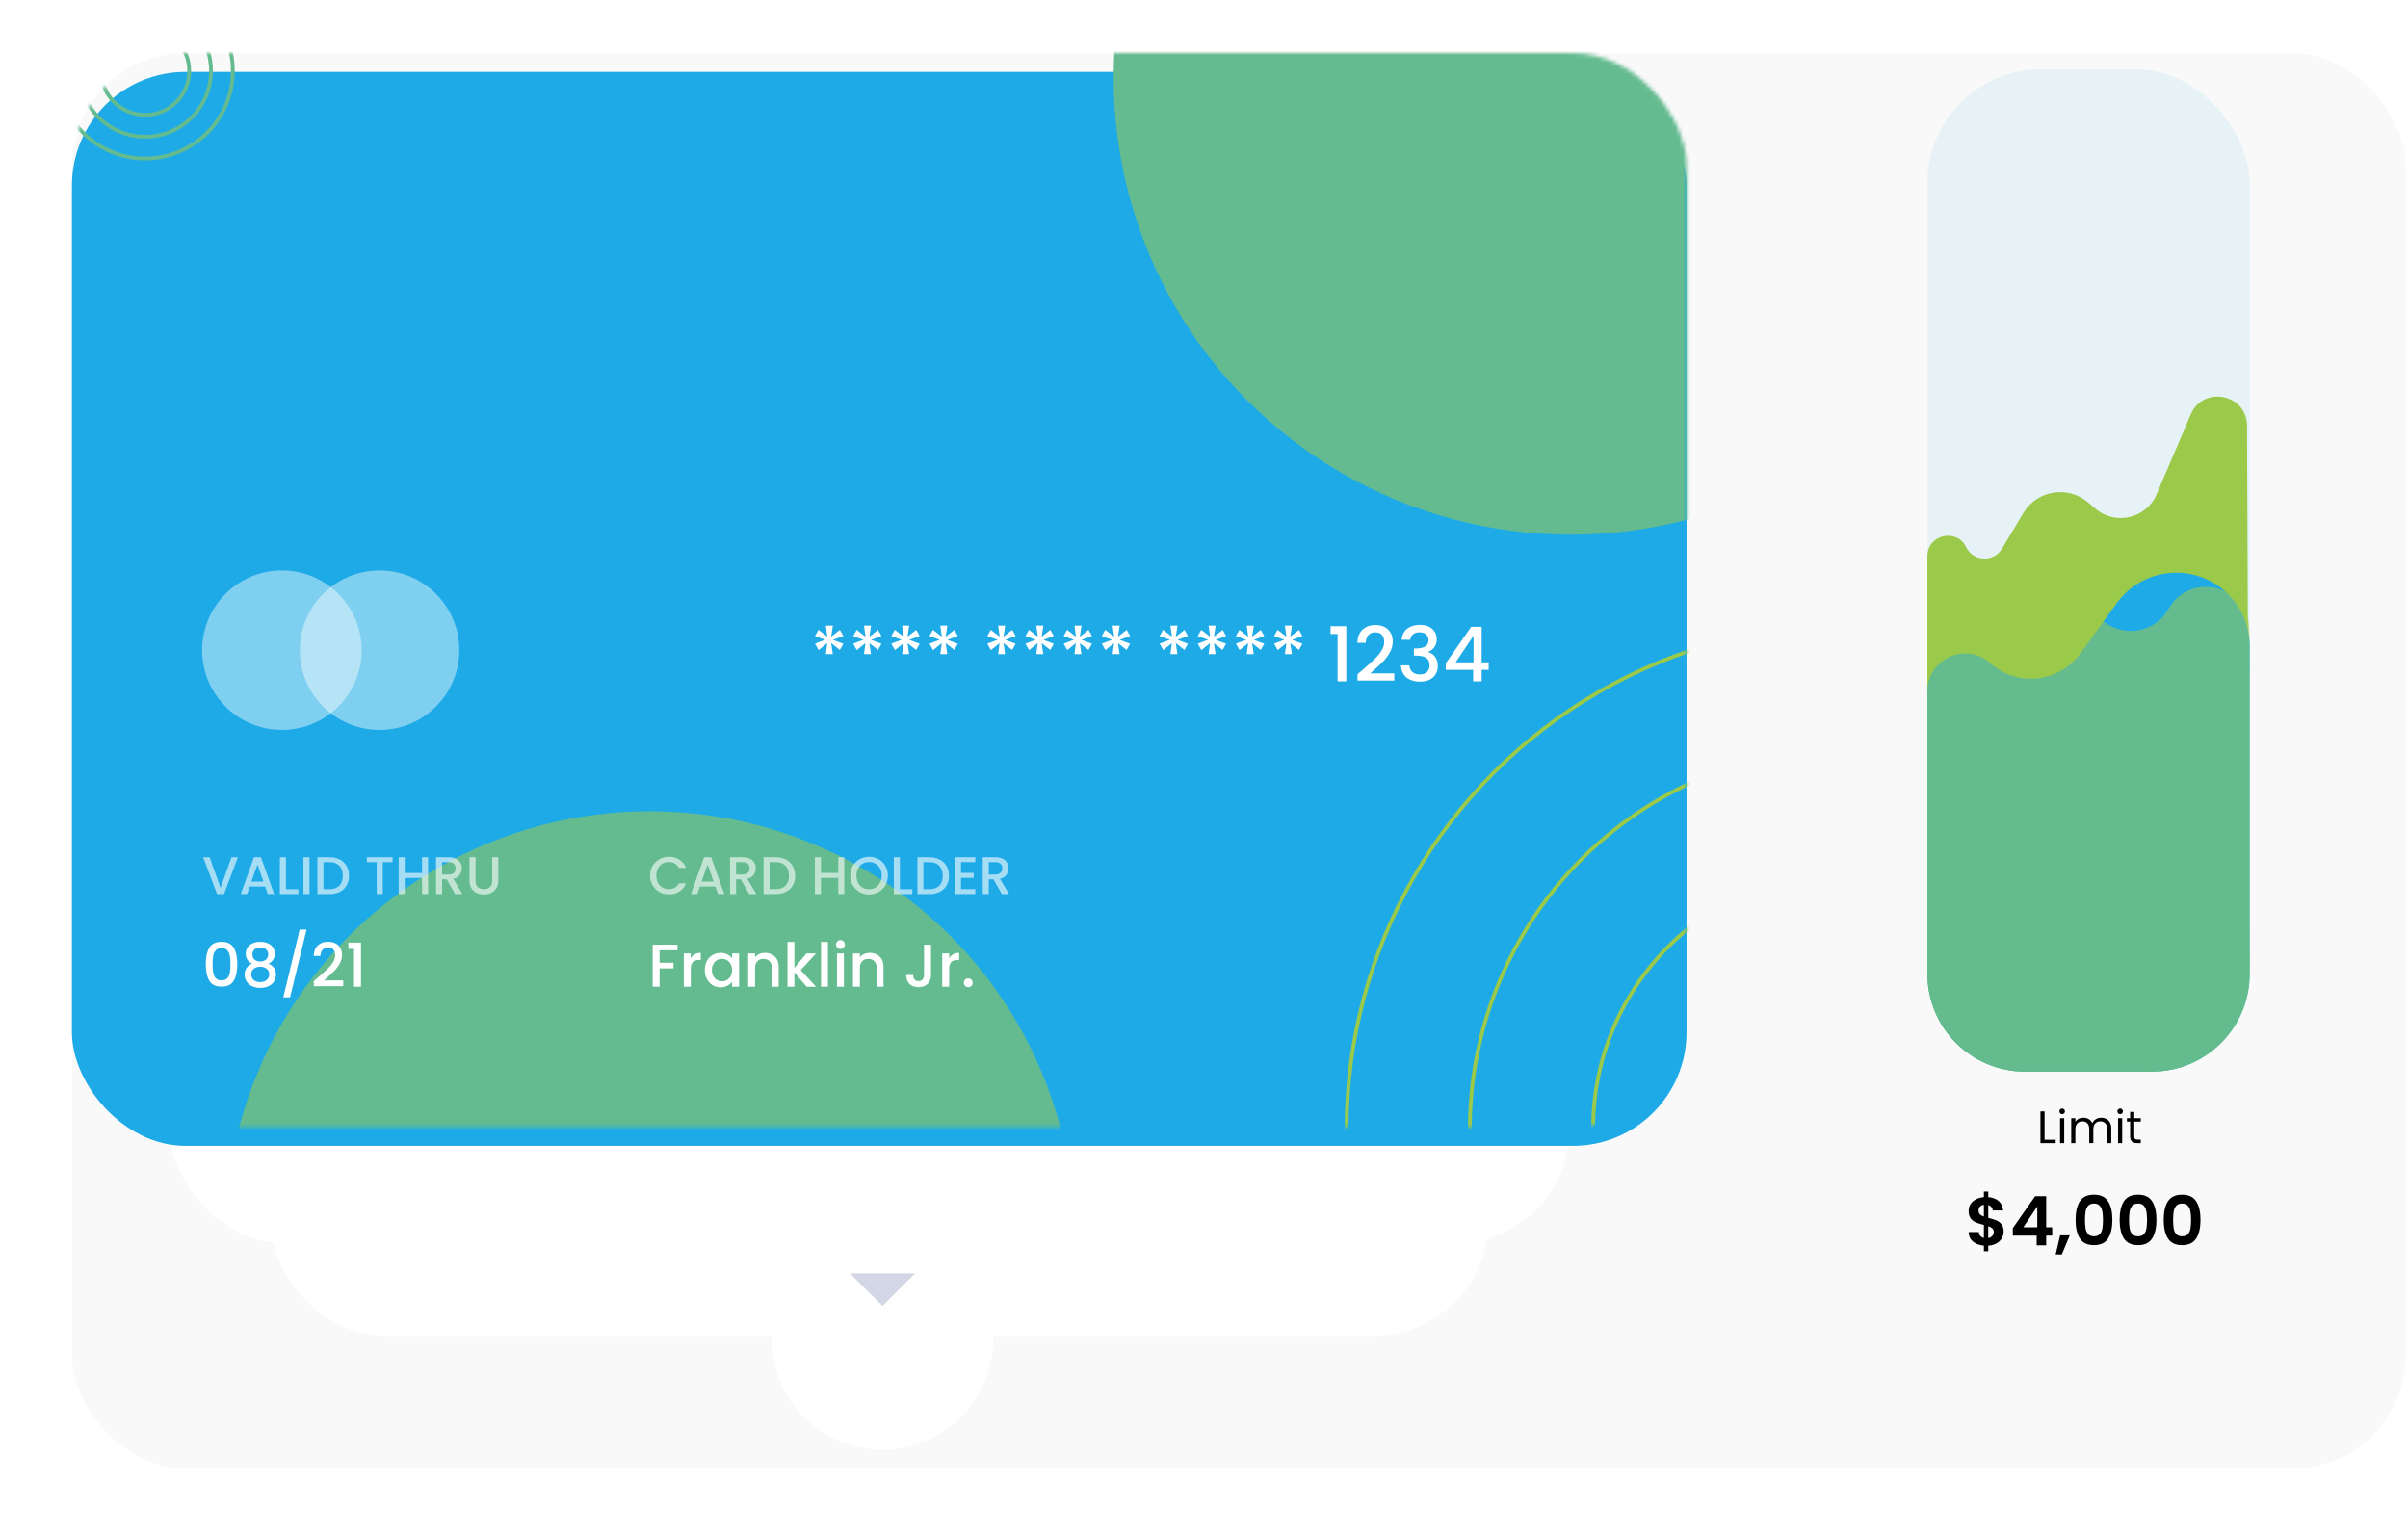 <svg width="636" height="405" viewBox="0 0 636 405" fill="none" xmlns="http://www.w3.org/2000/svg">
<rect x="19" y="14" width="616.455" height="374" rx="30" fill="#F9F9F9"/>
<g filter="url(#filter0_d_222_1150)">
<rect x="71.446" y="166.179" width="321.554" height="185.71" rx="30" fill="white"/>
</g>
<g filter="url(#filter1_d_222_1150)">
<rect x="44.793" y="78.483" width="369.701" height="245.894" rx="30" fill="white"/>
</g>
<g filter="url(#filter2_d_222_1150)">
<rect x="19" y="14" width="426.446" height="283.724" rx="30" fill="#1EAAE7"/>
</g>
<mask id="mask0_222_1150" style="mask-type:alpha" maskUnits="userSpaceOnUse" x="19" y="14" width="427" height="284">
<rect x="19" y="14" width="426.446" height="283.724" rx="30" fill="#9BC94A"/>
</mask>
<g mask="url(#mask0_222_1150)">
<circle cx="414.924" cy="20.448" r="120.798" fill="#64BB8F"/>
<circle cx="171.609" cy="326.526" r="112.2" fill="#64BB8F"/>
<circle cx="488.864" cy="298.154" r="133.194" stroke="#9BC94A"/>
<circle cx="488.864" cy="298.154" r="100.643" stroke="#9BC94A"/>
<circle cx="488.864" cy="298.154" r="68.091" stroke="#9BC94A"/>
<circle cx="38.345" cy="18.729" r="23.144" stroke="#64BB8F"/>
<circle cx="38.345" cy="18.729" r="17.387" stroke="#64BB8F"/>
<circle cx="38.345" cy="18.729" r="11.63" stroke="#64BB8F"/>
</g>
<circle cx="100.248" cy="171.768" r="21.064" fill="white" fill-opacity="0.43"/>
<circle cx="74.455" cy="171.768" r="21.064" fill="white" fill-opacity="0.43"/>
<path d="M221.84 166.42L222.74 168.02L220 169.04L222.74 170.06L221.82 171.7L219.54 169.9L219.96 172.8H218.12L218.5 169.9L216.22 171.74L215.26 170.04L217.98 169.02L215.26 168.04L216.18 166.4L218.52 168.2L218.12 165.28H219.98L219.54 168.2L221.84 166.42ZM231.918 166.42L232.818 168.02L230.078 169.04L232.818 170.06L231.898 171.7L229.618 169.9L230.038 172.8H228.198L228.578 169.9L226.298 171.74L225.338 170.04L228.058 169.02L225.338 168.04L226.258 166.4L228.598 168.2L228.198 165.28H230.058L229.618 168.2L231.918 166.42ZM241.996 166.42L242.896 168.02L240.156 169.04L242.896 170.06L241.976 171.7L239.696 169.9L240.116 172.8H238.276L238.656 169.9L236.376 171.74L235.416 170.04L238.136 169.02L235.416 168.04L236.336 166.4L238.676 168.2L238.276 165.28H240.136L239.696 168.2L241.996 166.42ZM252.074 166.42L252.974 168.02L250.234 169.04L252.974 170.06L252.054 171.7L249.774 169.9L250.194 172.8H248.354L248.734 169.9L246.454 171.74L245.494 170.04L248.214 169.02L245.494 168.04L246.414 166.4L248.754 168.2L248.354 165.28H250.214L249.774 168.2L252.074 166.42ZM267.348 166.42L268.248 168.02L265.508 169.04L268.248 170.06L267.328 171.7L265.048 169.9L265.468 172.8H263.628L264.008 169.9L261.728 171.74L260.768 170.04L263.488 169.02L260.768 168.04L261.688 166.4L264.028 168.2L263.628 165.28H265.488L265.048 168.2L267.348 166.42ZM277.426 166.42L278.326 168.02L275.586 169.04L278.326 170.06L277.406 171.7L275.126 169.9L275.546 172.8H273.706L274.086 169.9L271.806 171.74L270.846 170.04L273.566 169.02L270.846 168.04L271.766 166.4L274.106 168.2L273.706 165.28H275.566L275.126 168.2L277.426 166.42ZM287.504 166.42L288.404 168.02L285.664 169.04L288.404 170.06L287.484 171.7L285.204 169.9L285.624 172.8H283.784L284.164 169.9L281.884 171.74L280.924 170.04L283.644 169.02L280.924 168.04L281.844 166.4L284.184 168.2L283.784 165.28H285.644L285.204 168.2L287.504 166.42ZM297.582 166.42L298.482 168.02L295.742 169.04L298.482 170.06L297.562 171.7L295.282 169.9L295.702 172.8H293.862L294.242 169.9L291.962 171.74L291.002 170.04L293.722 169.02L291.002 168.04L291.922 166.4L294.262 168.2L293.862 165.28H295.722L295.282 168.2L297.582 166.42ZM312.856 166.42L313.756 168.02L311.016 169.04L313.756 170.06L312.836 171.7L310.556 169.9L310.976 172.8H309.136L309.516 169.9L307.236 171.74L306.276 170.04L308.996 169.02L306.276 168.04L307.196 166.4L309.536 168.2L309.136 165.28H310.996L310.556 168.2L312.856 166.42ZM322.934 166.42L323.834 168.02L321.094 169.04L323.834 170.06L322.914 171.7L320.634 169.9L321.054 172.8H319.214L319.594 169.9L317.314 171.74L316.354 170.04L319.074 169.02L316.354 168.04L317.274 166.4L319.614 168.2L319.214 165.28H321.074L320.634 168.2L322.934 166.42ZM333.012 166.42L333.912 168.02L331.172 169.04L333.912 170.06L332.992 171.7L330.712 169.9L331.132 172.8H329.292L329.672 169.9L327.392 171.74L326.432 170.04L329.152 169.02L326.432 168.04L327.352 166.4L329.692 168.2L329.292 165.28H331.152L330.712 168.2L333.012 166.42ZM343.09 166.42L343.99 168.02L341.25 169.04L343.99 170.06L343.07 171.7L340.79 169.9L341.21 172.8H339.37L339.75 169.9L337.47 171.74L336.51 170.04L339.23 169.02L336.51 168.04L337.43 166.4L339.77 168.2L339.37 165.28H341.23L340.79 168.2L343.09 166.42ZM351.423 167.5V165.42H355.583V180H353.283V167.5H351.423ZM359.976 176.9C361.256 175.793 362.262 174.887 362.996 174.18C363.742 173.46 364.362 172.713 364.856 171.94C365.349 171.167 365.596 170.393 365.596 169.62C365.596 168.82 365.402 168.193 365.016 167.74C364.642 167.287 364.049 167.06 363.236 167.06C362.449 167.06 361.836 167.313 361.396 167.82C360.969 168.313 360.742 168.98 360.716 169.82H358.516C358.556 168.3 359.009 167.14 359.876 166.34C360.756 165.527 361.869 165.12 363.216 165.12C364.669 165.12 365.802 165.52 366.616 166.32C367.442 167.12 367.856 168.187 367.856 169.52C367.856 170.48 367.609 171.407 367.116 172.3C366.636 173.18 366.056 173.973 365.376 174.68C364.709 175.373 363.856 176.18 362.816 177.1L361.916 177.9H368.256V179.8H358.536V178.14L359.976 176.9ZM370.219 169.02C370.299 167.78 370.772 166.813 371.639 166.12C372.519 165.427 373.639 165.08 374.999 165.08C375.932 165.08 376.739 165.247 377.419 165.58C378.099 165.913 378.612 166.367 378.959 166.94C379.305 167.513 379.479 168.16 379.479 168.88C379.479 169.707 379.259 170.413 378.819 171C378.379 171.587 377.852 171.98 377.239 172.18V172.26C378.025 172.5 378.639 172.94 379.079 173.58C379.519 174.207 379.739 175.013 379.739 176C379.739 176.787 379.559 177.487 379.199 178.1C378.839 178.713 378.305 179.2 377.599 179.56C376.892 179.907 376.045 180.08 375.059 180.08C373.619 180.08 372.432 179.713 371.499 178.98C370.579 178.233 370.085 177.167 370.019 175.78H372.219C372.272 176.487 372.545 177.067 373.039 177.52C373.532 177.96 374.199 178.18 375.039 178.18C375.852 178.18 376.479 177.96 376.919 177.52C377.359 177.067 377.579 176.487 377.579 175.78C377.579 174.847 377.279 174.187 376.679 173.8C376.092 173.4 375.185 173.2 373.959 173.2H373.439V171.32H373.979C375.059 171.307 375.879 171.127 376.439 170.78C377.012 170.433 377.299 169.887 377.299 169.14C377.299 168.5 377.092 167.993 376.679 167.62C376.265 167.233 375.679 167.04 374.919 167.04C374.172 167.04 373.592 167.233 373.179 167.62C372.765 167.993 372.519 168.46 372.439 169.02H370.219ZM381.854 176.96V175.24L388.574 165.6H391.334V174.98H393.194V176.96H391.334V180H389.094V176.96H381.854ZM389.194 167.92L384.474 174.98H389.194V167.92Z" fill="white"/>
<path d="M62.827 226.475L59.173 236.205H57.325L53.657 226.475H55.365L58.249 234.567L61.147 226.475H62.827ZM70.027 234.217H65.953L65.253 236.205H63.587L67.073 226.461H68.921L72.407 236.205H70.727L70.027 234.217ZM69.579 232.915L67.997 228.393L66.401 232.915H69.579ZM75.519 234.917H78.809V236.205H73.923V226.475H75.519V234.917ZM81.74 226.475V236.205H80.144V226.475H81.74ZM87.013 226.475C88.049 226.475 88.954 226.675 89.729 227.077C90.513 227.469 91.115 228.038 91.535 228.785C91.965 229.522 92.179 230.385 92.179 231.375C92.179 232.364 91.965 233.223 91.535 233.951C91.115 234.679 90.513 235.239 89.729 235.631C88.954 236.013 88.049 236.205 87.013 236.205H83.835V226.475H87.013ZM87.013 234.903C88.152 234.903 89.025 234.595 89.631 233.979C90.238 233.363 90.541 232.495 90.541 231.375C90.541 230.245 90.238 229.363 89.631 228.729C89.025 228.094 88.152 227.777 87.013 227.777H85.431V234.903H87.013ZM103.684 226.475V227.777H101.094V236.205H99.498V227.777H96.894V226.475H103.684ZM113.07 226.475V236.205H111.474V231.949H106.896V236.205H105.3V226.475H106.896V230.647H111.474V226.475H113.07ZM120.225 236.205L117.985 232.313H116.767V236.205H115.171V226.475H118.531C119.278 226.475 119.908 226.605 120.421 226.867C120.944 227.128 121.331 227.478 121.583 227.917C121.844 228.355 121.975 228.845 121.975 229.387C121.975 230.021 121.788 230.6 121.415 231.123C121.051 231.636 120.486 231.986 119.721 232.173L122.129 236.205H120.225ZM116.767 231.039H118.531C119.128 231.039 119.576 230.889 119.875 230.591C120.183 230.292 120.337 229.891 120.337 229.387C120.337 228.883 120.188 228.491 119.889 228.211C119.59 227.921 119.138 227.777 118.531 227.777H116.767V231.039ZM125.599 226.475V232.677C125.599 233.414 125.79 233.969 126.173 234.343C126.565 234.716 127.106 234.903 127.797 234.903C128.497 234.903 129.038 234.716 129.421 234.343C129.813 233.969 130.009 233.414 130.009 232.677V226.475H131.605V232.649C131.605 233.442 131.432 234.114 131.087 234.665C130.741 235.215 130.279 235.626 129.701 235.897C129.122 236.167 128.483 236.303 127.783 236.303C127.083 236.303 126.443 236.167 125.865 235.897C125.295 235.626 124.843 235.215 124.507 234.665C124.171 234.114 124.003 233.442 124.003 232.649V226.475H125.599Z" fill="white" fill-opacity="0.6"/>
<path d="M54.351 254.715C54.351 252.869 54.66 251.429 55.279 250.395C55.908 249.349 56.985 248.827 58.511 248.827C60.036 248.827 61.108 249.349 61.727 250.395C62.356 251.429 62.671 252.869 62.671 254.715C62.671 256.581 62.356 258.043 61.727 259.099C61.108 260.144 60.036 260.667 58.511 260.667C56.985 260.667 55.908 260.144 55.279 259.099C54.66 258.043 54.351 256.581 54.351 254.715ZM60.879 254.715C60.879 253.851 60.82 253.12 60.703 252.523C60.596 251.925 60.372 251.44 60.031 251.067C59.689 250.683 59.183 250.491 58.511 250.491C57.839 250.491 57.332 250.683 56.991 251.067C56.649 251.44 56.42 251.925 56.303 252.523C56.196 253.12 56.143 253.851 56.143 254.715C56.143 255.611 56.196 256.363 56.303 256.971C56.409 257.579 56.633 258.069 56.975 258.443C57.327 258.816 57.839 259.003 58.511 259.003C59.183 259.003 59.689 258.816 60.031 258.443C60.383 258.069 60.612 257.579 60.719 256.971C60.825 256.363 60.879 255.611 60.879 254.715ZM66.569 254.603C65.459 254.048 64.905 253.173 64.905 251.979C64.905 251.403 65.049 250.875 65.337 250.395C65.625 249.915 66.057 249.536 66.633 249.259C67.209 248.971 67.913 248.827 68.745 248.827C69.566 248.827 70.265 248.971 70.841 249.259C71.427 249.536 71.865 249.915 72.153 250.395C72.441 250.875 72.585 251.403 72.585 251.979C72.585 252.576 72.43 253.104 72.121 253.563C71.822 254.011 71.422 254.357 70.921 254.603C71.529 254.827 72.009 255.195 72.361 255.707C72.713 256.208 72.889 256.8 72.889 257.483C72.889 258.176 72.713 258.789 72.361 259.323C72.009 259.856 71.518 260.267 70.889 260.555C70.259 260.843 69.545 260.987 68.745 260.987C67.945 260.987 67.23 260.843 66.601 260.555C65.982 260.267 65.497 259.856 65.145 259.323C64.793 258.789 64.617 258.176 64.617 257.483C64.617 256.789 64.793 256.192 65.145 255.691C65.497 255.189 65.971 254.827 66.569 254.603ZM70.841 252.203C70.841 251.605 70.654 251.147 70.281 250.827C69.907 250.507 69.395 250.347 68.745 250.347C68.105 250.347 67.598 250.507 67.225 250.827C66.851 251.147 66.665 251.611 66.665 252.219C66.665 252.752 66.857 253.189 67.241 253.531C67.635 253.861 68.137 254.027 68.745 254.027C69.353 254.027 69.854 253.856 70.249 253.515C70.643 253.173 70.841 252.736 70.841 252.203ZM68.745 255.403C68.041 255.403 67.465 255.579 67.017 255.931C66.579 256.272 66.361 256.768 66.361 257.419C66.361 258.027 66.574 258.523 67.001 258.907C67.427 259.28 68.009 259.467 68.745 259.467C69.47 259.467 70.041 259.275 70.457 258.891C70.883 258.507 71.097 258.016 71.097 257.419C71.097 256.779 70.878 256.283 70.441 255.931C70.014 255.579 69.449 255.403 68.745 255.403ZM80.964 245.595L76.612 263.499H74.82L79.156 245.595H80.964ZM84.031 258.219C85.055 257.333 85.86 256.608 86.447 256.043C87.044 255.467 87.54 254.869 87.934 254.251C88.329 253.632 88.526 253.013 88.526 252.395C88.526 251.755 88.372 251.253 88.062 250.891C87.764 250.528 87.289 250.347 86.638 250.347C86.009 250.347 85.519 250.549 85.166 250.955C84.825 251.349 84.644 251.883 84.623 252.555H82.862C82.894 251.339 83.257 250.411 83.951 249.771C84.654 249.12 85.545 248.795 86.623 248.795C87.785 248.795 88.692 249.115 89.343 249.755C90.004 250.395 90.335 251.248 90.335 252.315C90.335 253.083 90.137 253.824 89.743 254.539C89.359 255.243 88.894 255.877 88.35 256.443C87.817 256.997 87.135 257.643 86.302 258.379L85.582 259.019H90.654V260.539H82.879V259.211L84.031 258.219ZM92.017 250.699V249.035H95.345V260.699H93.505V250.699H92.017Z" fill="white"/>
<path d="M171.697 231.319C171.697 230.367 171.917 229.513 172.355 228.757C172.803 228.001 173.405 227.413 174.161 226.993C174.927 226.563 175.762 226.349 176.667 226.349C177.703 226.349 178.623 226.605 179.425 227.119C180.237 227.623 180.825 228.341 181.189 229.275H179.271C179.019 228.761 178.669 228.379 178.221 228.127C177.773 227.875 177.255 227.749 176.667 227.749C176.023 227.749 175.449 227.893 174.945 228.183C174.441 228.472 174.045 228.887 173.755 229.429C173.475 229.97 173.335 230.6 173.335 231.319C173.335 232.037 173.475 232.667 173.755 233.209C174.045 233.75 174.441 234.17 174.945 234.469C175.449 234.758 176.023 234.903 176.667 234.903C177.255 234.903 177.773 234.777 178.221 234.525C178.669 234.273 179.019 233.89 179.271 233.377H181.189C180.825 234.31 180.237 235.029 179.425 235.533C178.623 236.037 177.703 236.289 176.667 236.289C175.753 236.289 174.917 236.079 174.161 235.659C173.405 235.229 172.803 234.637 172.355 233.881C171.917 233.125 171.697 232.271 171.697 231.319ZM188.923 234.217H184.849L184.149 236.205H182.483L185.969 226.461H187.817L191.303 236.205H189.623L188.923 234.217ZM188.475 232.915L186.893 228.393L185.297 232.915H188.475ZM197.873 236.205L195.633 232.313H194.415V236.205H192.819V226.475H196.179C196.926 226.475 197.556 226.605 198.069 226.867C198.592 227.128 198.979 227.478 199.231 227.917C199.492 228.355 199.623 228.845 199.623 229.387C199.623 230.021 199.436 230.6 199.063 231.123C198.699 231.636 198.134 231.986 197.369 232.173L199.777 236.205H197.873ZM194.415 231.039H196.179C196.776 231.039 197.224 230.889 197.523 230.591C197.831 230.292 197.985 229.891 197.985 229.387C197.985 228.883 197.836 228.491 197.537 228.211C197.238 227.921 196.786 227.777 196.179 227.777H194.415V231.039ZM204.843 226.475C205.879 226.475 206.784 226.675 207.559 227.077C208.343 227.469 208.945 228.038 209.365 228.785C209.794 229.522 210.009 230.385 210.009 231.375C210.009 232.364 209.794 233.223 209.365 233.951C208.945 234.679 208.343 235.239 207.559 235.631C206.784 236.013 205.879 236.205 204.843 236.205H201.665V226.475H204.843ZM204.843 234.903C205.981 234.903 206.854 234.595 207.461 233.979C208.067 233.363 208.371 232.495 208.371 231.375C208.371 230.245 208.067 229.363 207.461 228.729C206.854 228.094 205.981 227.777 204.843 227.777H203.261V234.903H204.843ZM222.997 226.475V236.205H221.401V231.949H216.823V236.205H215.227V226.475H216.823V230.647H221.401V226.475H222.997ZM229.536 236.303C228.631 236.303 227.796 236.093 227.03 235.673C226.274 235.243 225.672 234.651 225.224 233.895C224.786 233.129 224.566 232.271 224.566 231.319C224.566 230.367 224.786 229.513 225.224 228.757C225.672 228.001 226.274 227.413 227.03 226.993C227.796 226.563 228.631 226.349 229.536 226.349C230.451 226.349 231.286 226.563 232.042 226.993C232.808 227.413 233.41 228.001 233.848 228.757C234.287 229.513 234.506 230.367 234.506 231.319C234.506 232.271 234.287 233.129 233.848 233.895C233.41 234.651 232.808 235.243 232.042 235.673C231.286 236.093 230.451 236.303 229.536 236.303ZM229.536 234.917C230.18 234.917 230.754 234.772 231.258 234.483C231.762 234.184 232.154 233.764 232.434 233.223C232.724 232.672 232.868 232.037 232.868 231.319C232.868 230.6 232.724 229.97 232.434 229.429C232.154 228.887 231.762 228.472 231.258 228.183C230.754 227.893 230.18 227.749 229.536 227.749C228.892 227.749 228.318 227.893 227.814 228.183C227.31 228.472 226.914 228.887 226.624 229.429C226.344 229.97 226.204 230.6 226.204 231.319C226.204 232.037 226.344 232.672 226.624 233.223C226.914 233.764 227.31 234.184 227.814 234.483C228.318 234.772 228.892 234.917 229.536 234.917ZM237.673 234.917H240.963V236.205H236.077V226.475H237.673V234.917ZM245.476 226.475C246.512 226.475 247.417 226.675 248.192 227.077C248.976 227.469 249.578 228.038 249.998 228.785C250.427 229.522 250.642 230.385 250.642 231.375C250.642 232.364 250.427 233.223 249.998 233.951C249.578 234.679 248.976 235.239 248.192 235.631C247.417 236.013 246.512 236.205 245.476 236.205H242.298V226.475H245.476ZM245.476 234.903C246.614 234.903 247.487 234.595 248.094 233.979C248.7 233.363 249.004 232.495 249.004 231.375C249.004 230.245 248.7 229.363 248.094 228.729C247.487 228.094 246.614 227.777 245.476 227.777H243.894V234.903H245.476ZM253.819 227.763V230.619H257.179V231.921H253.819V234.903H257.599V236.205H252.223V226.461H257.599V227.763H253.819ZM264.619 236.205L262.379 232.313H261.161V236.205H259.565V226.475H262.925C263.672 226.475 264.302 226.605 264.815 226.867C265.338 227.128 265.725 227.478 265.977 227.917C266.238 228.355 266.369 228.845 266.369 229.387C266.369 230.021 266.182 230.6 265.809 231.123C265.445 231.636 264.88 231.986 264.115 232.173L266.523 236.205H264.619ZM261.161 231.039H262.925C263.522 231.039 263.97 230.889 264.269 230.591C264.577 230.292 264.731 229.891 264.731 229.387C264.731 228.883 264.582 228.491 264.283 228.211C263.984 227.921 263.532 227.777 262.925 227.777H261.161V231.039Z" fill="white" fill-opacity="0.6"/>
<path d="M178.923 249.579V251.067H174.203V254.347H177.883V255.835H174.203V260.699H172.379V249.579H178.923ZM182.438 253.163C182.704 252.715 183.056 252.368 183.494 252.123C183.942 251.867 184.47 251.739 185.078 251.739V253.627H184.614C183.899 253.627 183.355 253.808 182.982 254.171C182.619 254.533 182.438 255.163 182.438 256.059V260.699H180.614V251.883H182.438V253.163ZM186.146 256.251C186.146 255.365 186.328 254.581 186.69 253.899C187.064 253.216 187.565 252.688 188.194 252.315C188.834 251.931 189.538 251.739 190.306 251.739C191 251.739 191.602 251.877 192.114 252.155C192.637 252.421 193.053 252.757 193.362 253.163V251.883H195.202V260.699H193.362V259.387C193.053 259.803 192.632 260.149 192.098 260.427C191.565 260.704 190.957 260.843 190.274 260.843C189.517 260.843 188.824 260.651 188.194 260.267C187.565 259.872 187.064 259.328 186.69 258.635C186.328 257.931 186.146 257.136 186.146 256.251ZM193.362 256.283C193.362 255.675 193.234 255.147 192.978 254.699C192.733 254.251 192.408 253.909 192.002 253.675C191.597 253.44 191.16 253.323 190.69 253.323C190.221 253.323 189.784 253.44 189.378 253.675C188.973 253.899 188.642 254.235 188.386 254.683C188.141 255.12 188.018 255.643 188.018 256.251C188.018 256.859 188.141 257.392 188.386 257.851C188.642 258.309 188.973 258.661 189.378 258.907C189.794 259.141 190.232 259.259 190.69 259.259C191.16 259.259 191.597 259.141 192.002 258.907C192.408 258.672 192.733 258.331 192.978 257.883C193.234 257.424 193.362 256.891 193.362 256.283ZM202.046 251.739C202.739 251.739 203.358 251.883 203.902 252.171C204.457 252.459 204.889 252.885 205.198 253.451C205.507 254.016 205.662 254.699 205.662 255.499V260.699H203.854V255.771C203.854 254.981 203.657 254.379 203.262 253.963C202.867 253.536 202.329 253.323 201.646 253.323C200.963 253.323 200.419 253.536 200.014 253.963C199.619 254.379 199.422 254.981 199.422 255.771V260.699H197.598V251.883H199.422V252.891C199.721 252.528 200.099 252.245 200.558 252.043C201.027 251.84 201.523 251.739 202.046 251.739ZM211.477 256.299L215.541 260.699H213.077L209.813 256.907V260.699H207.989V248.859H209.813V255.739L213.013 251.883H215.541L211.477 256.299ZM218.672 248.859V260.699H216.848V248.859H218.672ZM221.995 250.715C221.664 250.715 221.387 250.603 221.163 250.379C220.939 250.155 220.827 249.877 220.827 249.547C220.827 249.216 220.939 248.939 221.163 248.715C221.387 248.491 221.664 248.379 221.995 248.379C222.315 248.379 222.587 248.491 222.811 248.715C223.035 248.939 223.147 249.216 223.147 249.547C223.147 249.877 223.035 250.155 222.811 250.379C222.587 250.603 222.315 250.715 221.995 250.715ZM222.891 251.883V260.699H221.067V251.883H222.891ZM229.733 251.739C230.427 251.739 231.045 251.883 231.589 252.171C232.144 252.459 232.576 252.885 232.885 253.451C233.195 254.016 233.349 254.699 233.349 255.499V260.699H231.541V255.771C231.541 254.981 231.344 254.379 230.949 253.963C230.555 253.536 230.016 253.323 229.333 253.323C228.651 253.323 228.107 253.536 227.701 253.963C227.307 254.379 227.109 254.981 227.109 255.771V260.699H225.285V251.883H227.109V252.891C227.408 252.528 227.787 252.245 228.245 252.043C228.715 251.84 229.211 251.739 229.733 251.739ZM245.896 249.579V257.595C245.896 258.587 245.592 259.371 244.984 259.947C244.387 260.523 243.598 260.811 242.616 260.811C241.635 260.811 240.84 260.523 240.232 259.947C239.635 259.371 239.336 258.587 239.336 257.595H241.176C241.187 258.085 241.31 258.475 241.544 258.763C241.79 259.051 242.147 259.195 242.616 259.195C243.086 259.195 243.443 259.051 243.688 258.763C243.934 258.464 244.056 258.075 244.056 257.595V249.579H245.896ZM250.688 253.163C250.954 252.715 251.306 252.368 251.744 252.123C252.192 251.867 252.72 251.739 253.328 251.739V253.627H252.864C252.149 253.627 251.605 253.808 251.232 254.171C250.869 254.533 250.688 255.163 250.688 256.059V260.699H248.864V251.883H250.688V253.163ZM255.74 260.811C255.41 260.811 255.132 260.699 254.908 260.475C254.684 260.251 254.572 259.973 254.572 259.643C254.572 259.312 254.684 259.035 254.908 258.811C255.132 258.587 255.41 258.475 255.74 258.475C256.06 258.475 256.332 258.587 256.556 258.811C256.78 259.035 256.892 259.312 256.892 259.643C256.892 259.973 256.78 260.251 256.556 260.475C256.332 260.699 256.06 260.811 255.74 260.811Z" fill="white"/>
<g filter="url(#filter3_d_222_1150)">
<circle cx="233.083" cy="340.713" r="29.232" fill="white"/>
</g>
<path d="M224.485 336.414L233.083 345.012L241.681 336.414" fill="#D3D6E4"/>
<path d="M540.016 301.112H542.944V302H538.924V293.636H540.016V301.112ZM544.668 294.356C544.46 294.356 544.284 294.284 544.14 294.14C543.996 293.996 543.924 293.82 543.924 293.612C543.924 293.404 543.996 293.228 544.14 293.084C544.284 292.94 544.46 292.868 544.668 292.868C544.868 292.868 545.036 292.94 545.172 293.084C545.316 293.228 545.388 293.404 545.388 293.612C545.388 293.82 545.316 293.996 545.172 294.14C545.036 294.284 544.868 294.356 544.668 294.356ZM545.196 295.424V302H544.104V295.424H545.196ZM554.965 295.304C555.477 295.304 555.933 295.412 556.333 295.628C556.733 295.836 557.049 296.152 557.281 296.576C557.513 297 557.629 297.516 557.629 298.124V302H556.549V298.28C556.549 297.624 556.385 297.124 556.057 296.78C555.737 296.428 555.301 296.252 554.749 296.252C554.181 296.252 553.729 296.436 553.393 296.804C553.057 297.164 552.889 297.688 552.889 298.376V302H551.809V298.28C551.809 297.624 551.645 297.124 551.317 296.78C550.997 296.428 550.561 296.252 550.009 296.252C549.441 296.252 548.989 296.436 548.653 296.804C548.317 297.164 548.149 297.688 548.149 298.376V302H547.057V295.424H548.149V296.372C548.365 296.028 548.653 295.764 549.013 295.58C549.381 295.396 549.785 295.304 550.225 295.304C550.777 295.304 551.265 295.428 551.689 295.676C552.113 295.924 552.429 296.288 552.637 296.768C552.821 296.304 553.125 295.944 553.549 295.688C553.973 295.432 554.445 295.304 554.965 295.304ZM559.984 294.356C559.776 294.356 559.6 294.284 559.456 294.14C559.312 293.996 559.24 293.82 559.24 293.612C559.24 293.404 559.312 293.228 559.456 293.084C559.6 292.94 559.776 292.868 559.984 292.868C560.184 292.868 560.352 292.94 560.488 293.084C560.632 293.228 560.704 293.404 560.704 293.612C560.704 293.82 560.632 293.996 560.488 294.14C560.352 294.284 560.184 294.356 559.984 294.356ZM560.512 295.424V302H559.42V295.424H560.512ZM563.705 296.324V300.2C563.705 300.52 563.773 300.748 563.909 300.884C564.045 301.012 564.281 301.076 564.617 301.076H565.421V302H564.437C563.829 302 563.373 301.86 563.069 301.58C562.765 301.3 562.613 300.84 562.613 300.2V296.324H561.761V295.424H562.613V293.768H563.705V295.424H565.421V296.324H563.705Z" fill="black"/>
<path d="M529.206 325.382C529.206 326.006 529.044 326.594 528.72 327.146C528.408 327.686 527.94 328.136 527.316 328.496C526.704 328.844 525.978 329.048 525.138 329.108V330.566H523.986V329.09C522.786 328.982 521.82 328.622 521.088 328.01C520.356 327.386 519.978 326.546 519.954 325.49H522.654C522.726 326.354 523.17 326.876 523.986 327.056V323.618C523.122 323.402 522.426 323.186 521.898 322.97C521.37 322.754 520.914 322.406 520.53 321.926C520.146 321.446 519.954 320.792 519.954 319.964C519.954 318.92 520.326 318.068 521.07 317.408C521.826 316.748 522.798 316.37 523.986 316.274V314.816H525.138V316.274C526.29 316.37 527.208 316.718 527.892 317.318C528.588 317.918 528.978 318.746 529.062 319.802H526.344C526.308 319.454 526.182 319.154 525.966 318.902C525.762 318.638 525.486 318.452 525.138 318.344V321.746C526.038 321.974 526.746 322.196 527.262 322.412C527.79 322.616 528.246 322.958 528.63 323.438C529.014 323.906 529.206 324.554 529.206 325.382ZM522.582 319.838C522.582 320.234 522.702 320.558 522.942 320.81C523.182 321.05 523.53 321.248 523.986 321.404V318.29C523.554 318.35 523.212 318.512 522.96 318.776C522.708 319.04 522.582 319.394 522.582 319.838ZM525.138 327.092C525.594 327.008 525.948 326.822 526.2 326.534C526.464 326.246 526.596 325.898 526.596 325.49C526.596 325.094 526.47 324.776 526.218 324.536C525.966 324.296 525.606 324.098 525.138 323.942V327.092ZM531.623 326.444V324.464L537.509 316.04H540.443V324.248H542.027V326.444H540.443V329H537.923V326.444H531.623ZM538.085 318.74L534.395 324.248H538.085V318.74ZM546.674 326.354L544.568 331.412H542.948L544.118 326.354H546.674ZM548.202 322.268C548.202 320.192 548.574 318.566 549.318 317.39C550.074 316.214 551.322 315.626 553.062 315.626C554.802 315.626 556.044 316.214 556.788 317.39C557.544 318.566 557.922 320.192 557.922 322.268C557.922 324.356 557.544 325.994 556.788 327.182C556.044 328.37 554.802 328.964 553.062 328.964C551.322 328.964 550.074 328.37 549.318 327.182C548.574 325.994 548.202 324.356 548.202 322.268ZM555.438 322.268C555.438 321.38 555.378 320.636 555.258 320.036C555.15 319.424 554.922 318.926 554.574 318.542C554.238 318.158 553.734 317.966 553.062 317.966C552.39 317.966 551.88 318.158 551.532 318.542C551.196 318.926 550.968 319.424 550.848 320.036C550.74 320.636 550.686 321.38 550.686 322.268C550.686 323.18 550.74 323.948 550.848 324.572C550.956 325.184 551.184 325.682 551.532 326.066C551.88 326.438 552.39 326.624 553.062 326.624C553.734 326.624 554.244 326.438 554.592 326.066C554.94 325.682 555.168 325.184 555.276 324.572C555.384 323.948 555.438 323.18 555.438 322.268ZM559.839 322.268C559.839 320.192 560.211 318.566 560.955 317.39C561.711 316.214 562.959 315.626 564.699 315.626C566.439 315.626 567.681 316.214 568.425 317.39C569.181 318.566 569.559 320.192 569.559 322.268C569.559 324.356 569.181 325.994 568.425 327.182C567.681 328.37 566.439 328.964 564.699 328.964C562.959 328.964 561.711 328.37 560.955 327.182C560.211 325.994 559.839 324.356 559.839 322.268ZM567.075 322.268C567.075 321.38 567.015 320.636 566.895 320.036C566.787 319.424 566.559 318.926 566.211 318.542C565.875 318.158 565.371 317.966 564.699 317.966C564.027 317.966 563.517 318.158 563.169 318.542C562.833 318.926 562.605 319.424 562.485 320.036C562.377 320.636 562.323 321.38 562.323 322.268C562.323 323.18 562.377 323.948 562.485 324.572C562.593 325.184 562.821 325.682 563.169 326.066C563.517 326.438 564.027 326.624 564.699 326.624C565.371 326.624 565.881 326.438 566.229 326.066C566.577 325.682 566.805 325.184 566.913 324.572C567.021 323.948 567.075 323.18 567.075 322.268ZM571.475 322.268C571.475 320.192 571.847 318.566 572.591 317.39C573.347 316.214 574.595 315.626 576.335 315.626C578.075 315.626 579.317 316.214 580.061 317.39C580.817 318.566 581.195 320.192 581.195 322.268C581.195 324.356 580.817 325.994 580.061 327.182C579.317 328.37 578.075 328.964 576.335 328.964C574.595 328.964 573.347 328.37 572.591 327.182C571.847 325.994 571.475 324.356 571.475 322.268ZM578.711 322.268C578.711 321.38 578.651 320.636 578.531 320.036C578.423 319.424 578.195 318.926 577.847 318.542C577.511 318.158 577.007 317.966 576.335 317.966C575.663 317.966 575.153 318.158 574.805 318.542C574.469 318.926 574.241 319.424 574.121 320.036C574.013 320.636 573.959 321.38 573.959 322.268C573.959 323.18 574.013 323.948 574.121 324.572C574.229 325.184 574.457 325.682 574.805 326.066C575.153 326.438 575.663 326.624 576.335 326.624C577.007 326.624 577.517 326.438 577.865 326.066C578.213 325.682 578.441 325.184 578.549 324.572C578.657 323.948 578.711 323.18 578.711 322.268Z" fill="black"/>
<rect x="509.069" y="18.299" width="85.117" height="264.809" rx="30" fill="#1EAAE7" fill-opacity="0.08"/>
<path d="M593.481 112.477C593.446 104.074 581.926 101.743 578.627 109.47L569.613 130.582C566.877 136.988 558.71 138.897 553.419 134.367L551.53 132.75C546.187 128.176 538.013 129.509 534.401 135.544L528.777 144.942C526.581 148.611 521.194 148.39 519.306 144.554C516.783 139.429 509.069 141.225 509.069 146.937V257.315C509.069 271.56 520.617 283.108 534.862 283.108H568.286C582.573 283.108 594.138 271.495 594.079 257.209L593.481 112.477Z" fill="#9BC94A"/>
<path d="M509.069 182.601C509.069 174.156 518.928 169.551 525.404 174.971C532.484 181.575 543.747 180.487 549.433 172.651L559.115 159.307C565.584 150.392 578.173 148.652 586.817 155.479C591.471 159.155 594.186 164.759 594.186 170.69V257.315C594.186 271.56 582.638 283.108 568.393 283.108H534.862C520.617 283.108 509.069 271.56 509.069 257.315V182.601Z" fill="#1EAAE7"/>
<path d="M594.186 178.372L594.092 166.383C594 154.691 578.475 150.684 572.736 160.872C569.631 166.385 562.631 168.319 557.136 165.182L551.672 162.063C550.5 161.394 549.408 160.593 548.418 159.675L543.351 154.977C530.29 142.866 509.069 152.13 509.069 169.941V257.315C509.069 271.56 520.617 283.108 534.862 283.108H568.393C582.638 283.108 594.186 271.56 594.186 257.315V178.372Z" fill="url(#paint0_linear_222_1150)" fill-opacity="0.56"/>
<defs>
<filter id="filter0_d_222_1150" x="65.446" y="161.179" width="333.554" height="197.71" filterUnits="userSpaceOnUse" color-interpolation-filters="sRGB">
<feFlood flood-opacity="0" result="BackgroundImageFix"/>
<feColorMatrix in="SourceAlpha" type="matrix" values="0 0 0 0 0 0 0 0 0 0 0 0 0 0 0 0 0 0 127 0" result="hardAlpha"/>
<feOffset dy="1"/>
<feGaussianBlur stdDeviation="3"/>
<feColorMatrix type="matrix" values="0 0 0 0 0 0 0 0 0 0 0 0 0 0 0 0 0 0 0.07 0"/>
<feBlend mode="normal" in2="BackgroundImageFix" result="effect1_dropShadow_222_1150"/>
<feBlend mode="normal" in="SourceGraphic" in2="effect1_dropShadow_222_1150" result="shape"/>
</filter>
<filter id="filter1_d_222_1150" x="36.793" y="74.483" width="385.701" height="261.894" filterUnits="userSpaceOnUse" color-interpolation-filters="sRGB">
<feFlood flood-opacity="0" result="BackgroundImageFix"/>
<feColorMatrix in="SourceAlpha" type="matrix" values="0 0 0 0 0 0 0 0 0 0 0 0 0 0 0 0 0 0 127 0" result="hardAlpha"/>
<feOffset dy="4"/>
<feGaussianBlur stdDeviation="4"/>
<feColorMatrix type="matrix" values="0 0 0 0 0 0 0 0 0 0 0 0 0 0 0 0 0 0 0.07 0"/>
<feBlend mode="normal" in2="BackgroundImageFix" result="effect1_dropShadow_222_1150"/>
<feBlend mode="normal" in="SourceGraphic" in2="effect1_dropShadow_222_1150" result="shape"/>
</filter>
<filter id="filter2_d_222_1150" x="0" y="0" width="464.446" height="321.724" filterUnits="userSpaceOnUse" color-interpolation-filters="sRGB">
<feFlood flood-opacity="0" result="BackgroundImageFix"/>
<feColorMatrix in="SourceAlpha" type="matrix" values="0 0 0 0 0 0 0 0 0 0 0 0 0 0 0 0 0 0 127 0" result="hardAlpha"/>
<feOffset dy="5"/>
<feGaussianBlur stdDeviation="9.5"/>
<feColorMatrix type="matrix" values="0 0 0 0 0.117 0 0 0 0 0.668 0 0 0 0 0.904 0 0 0 0.27 0"/>
<feBlend mode="normal" in2="BackgroundImageFix" result="effect1_dropShadow_222_1150"/>
<feBlend mode="normal" in="SourceGraphic" in2="effect1_dropShadow_222_1150" result="shape"/>
</filter>
<filter id="filter3_d_222_1150" x="181.851" y="302.48" width="102.464" height="102.464" filterUnits="userSpaceOnUse" color-interpolation-filters="sRGB">
<feFlood flood-opacity="0" result="BackgroundImageFix"/>
<feColorMatrix in="SourceAlpha" type="matrix" values="0 0 0 0 0 0 0 0 0 0 0 0 0 0 0 0 0 0 127 0" result="hardAlpha"/>
<feOffset dy="13"/>
<feGaussianBlur stdDeviation="11"/>
<feColorMatrix type="matrix" values="0 0 0 0 0 0 0 0 0 0 0 0 0 0 0 0 0 0 0.12 0"/>
<feBlend mode="normal" in2="BackgroundImageFix" result="effect1_dropShadow_222_1150"/>
<feBlend mode="normal" in="SourceGraphic" in2="effect1_dropShadow_222_1150" result="shape"/>
</filter>
<linearGradient id="paint0_linear_222_1150" x1="519.386" y1="113.698" x2="633.46" y2="251.801" gradientUnits="userSpaceOnUse">
<stop stop-color="#9BC94A"/>
<stop offset="1" stop-color="#9BC94A"/>
</linearGradient>
</defs>
</svg>
